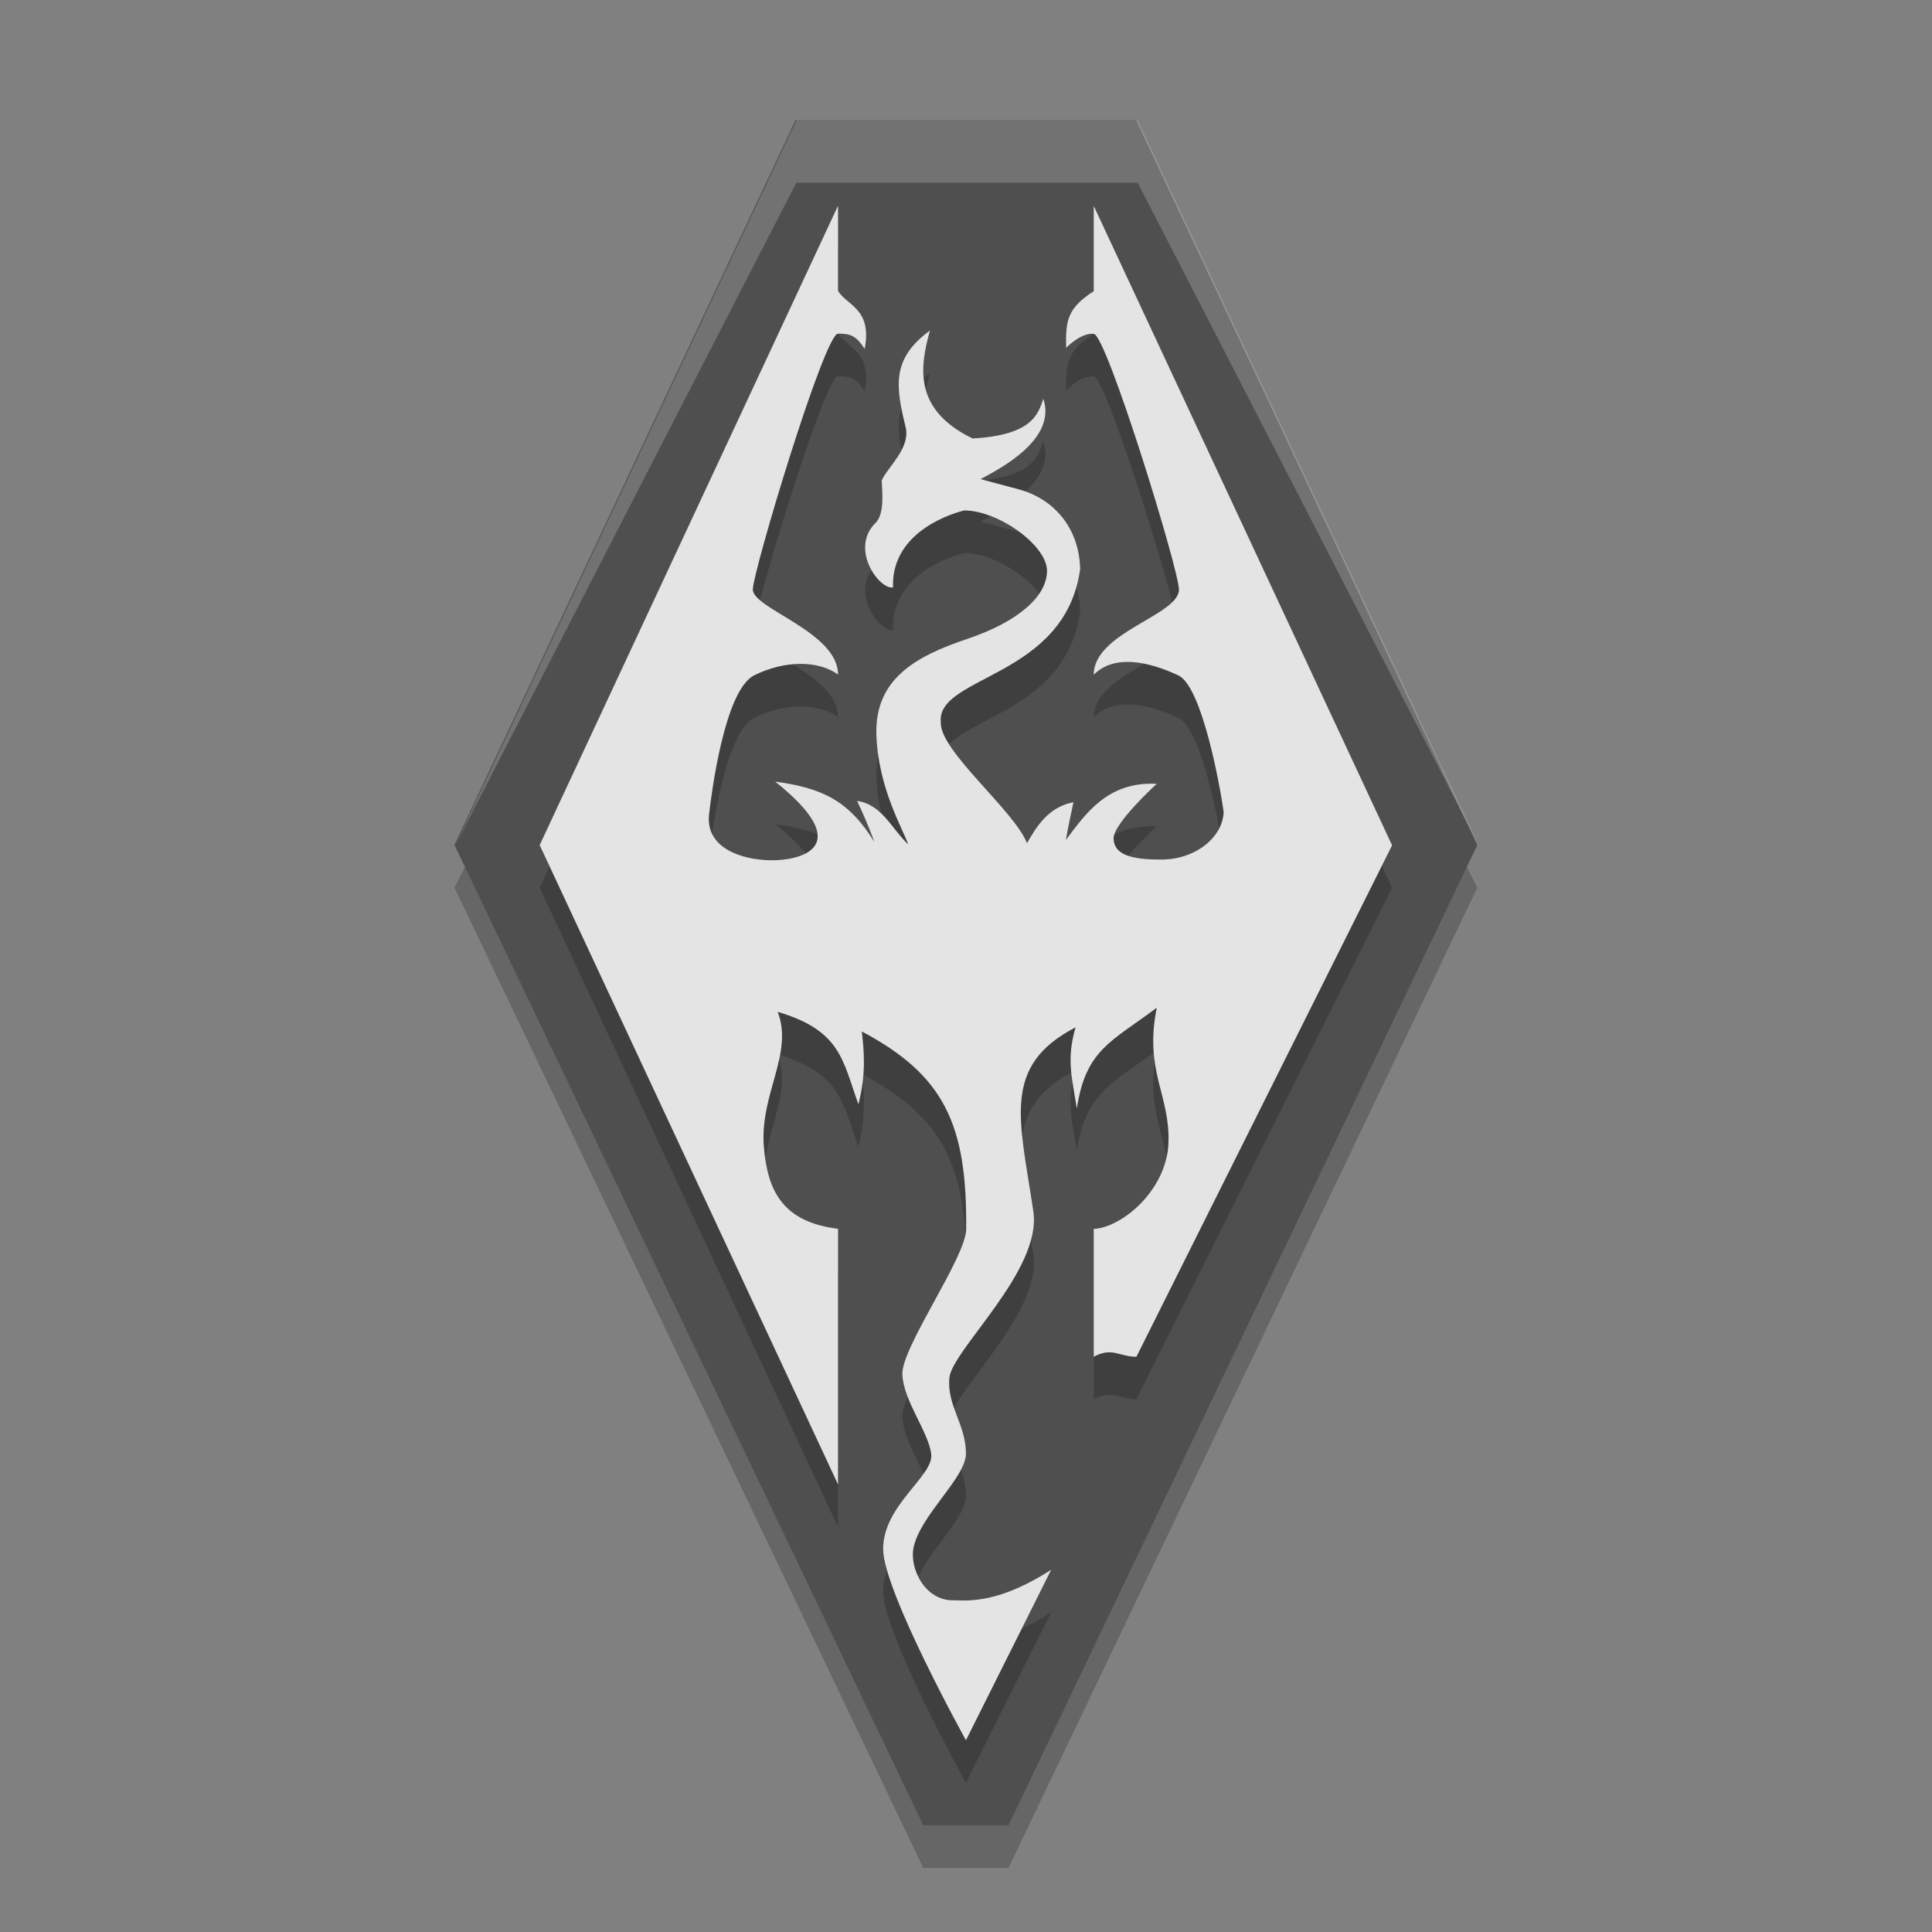 <svg width="32" height="32" version="1.1" xmlns="http://www.w3.org/2000/svg">
 <rect width="100%" height="100%" fill="#808080" stroke="none"/>
 <g transform="matrix(1.758,0,0,1.758,1.935,2.05)">
  <g>
   <path d="m6.618 0.427-3.437 6.77 4.417 9.236h0.803l4.417-9.236-3.437-6.77z" style="opacity:.2"/>
   <path d="m6.394-0.032-3.213 6.827 4.417 9.236h0.803l4.417-9.236-3.213-6.827z" style="fill:#4f4f4f"/>
   <path transform="matrix(.402 0 0 .402 -1.638 -1.638)" d="m20 4-8 17 8-15.544h8l8 15.544-8-17z" style="fill:#ffffff;opacity:.2"/>
  </g>
  <g transform="translate(0 -.113)">
   <path d="m6.795 1.286-2.811 6.024 2.811 6.024v-2.409c-0.517-0.064-0.665-0.35-0.699-0.775-0.04-0.492 0.283-0.878 0.13-1.269 0.597 0.176 0.611 0.457 0.761 0.871 0.074-0.289 0.053-0.5 0.032-0.686 0.775 0.411 0.994 0.875 0.983 1.865-0.003 0.265-0.613 1.115-0.601 1.367 0.012 0.252 0.245 0.537 0.272 0.749 0.026 0.208-0.453 0.479-0.453 0.895-4e-7 0.394 0.78 1.802 0.78 1.802l0.803-1.606c-0.427 0.273-0.702 0.299-0.902 0.287-0.286 0.017-0.434-0.3-0.395-0.494 0.061-0.306 0.494-0.661 0.494-0.888 0-0.272-0.177-0.445-0.157-0.709 0.02-0.264 0.876-1.015 0.792-1.573-0.13-0.871-0.301-1.371 0.398-1.734-0.088 0.299-0.034 0.474 0.012 0.765 0.083-0.559 0.333-0.633 0.753-0.95-0.121 0.597 0.127 0.822 0.11 1.273-0.016 0.451-0.445 0.801-0.704 0.811v1.205c0.173-0.095 0.243 1.4e-4 0.402 0l2.409-4.819-2.811-6.024v0.803c-0.247 0.161-0.266 0.273-0.26 0.534 0 0 0.137-0.144 0.26-0.132 0.122 0.012 0.799 2.212 0.803 2.409-6e-6 0.244-0.803 0.402-0.803 0.803 0.193-0.193 0.509-0.128 0.797 0.006 0.224 0.104 0.395 1.053 0.427 1.286-0.008 0.237-0.26 0.445-0.576 0.449-0.315 0.004-0.457-0.055-0.461-0.197-0.004-0.142 0.406-0.516 0.406-0.516-0.47-0.026-0.68 0.298-0.855 0.528 0.023-0.138 0.047-0.237 0.071-0.355-0.239 0.046-0.35 0.234-0.438 0.386-0.119-0.307-0.824-0.87-0.812-1.139-0.043-0.442 1.171-0.414 1.313-1.443-0.008-0.39-0.25-0.665-0.583-0.753-0.268-0.071-0.355-0.095-0.355-0.095 0.18-0.097 0.72-0.373 0.591-0.757-0.05 0.151-0.111 0.343-0.666 0.374-0.568-0.274-0.494-0.684-0.402-1.017-0.374 0.273-0.319 0.539-0.225 0.93 0.027 0.193-0.172 0.355-0.23 0.483 0.011 0.161 0.021 0.337-0.07 0.412-0.225 0.245 0.05 0.619 0.177 0.595-0.017-0.485 0.473-0.674 0.67-0.725 0.323-3.8e-6 0.784 0.331 0.781 0.572-0.004 0.24-0.272 0.477-0.753 0.639-0.481 0.162-0.867 0.374-0.855 0.895 0.015 0.509 0.254 0.902 0.3 1.041-0.16-0.154-0.249-0.377-0.481-0.41 0.055 0.118 0.113 0.249 0.162 0.386-0.243-0.393-0.495-0.508-0.934-0.568 0.773 0.617 0.239 0.746-0.047 0.741-0.273-0.005-0.612-0.116-0.576-0.434 0.022-0.191 0.145-1.17 0.426-1.309 0.296-0.146 0.608-0.138 0.789-0.007 0-0.402-0.808-0.621-0.803-0.803 0.005-0.182 0.675-2.409 0.803-2.409s0.174 0.027 0.251 0.144c0.073-0.38-0.169-0.409-0.251-0.546 4e-6 -0.095 0-0.803 0-0.803z" style="opacity:.2"/>
   <path d="m6.795 0.885-2.811 6.024 2.811 6.024v-2.409c-0.517-0.064-0.665-0.35-0.699-0.775-0.04-0.492 0.283-0.878 0.13-1.269 0.597 0.176 0.611 0.457 0.761 0.871 0.074-0.289 0.053-0.5 0.032-0.686 0.775 0.411 0.994 0.875 0.983 1.865-0.003 0.265-0.613 1.115-0.601 1.367 0.012 0.252 0.245 0.537 0.272 0.749 0.026 0.208-0.453 0.479-0.453 0.895-4e-7 0.394 0.78 1.802 0.78 1.802l0.803-1.606c-0.427 0.273-0.702 0.299-0.902 0.287-0.286 0.017-0.434-0.3-0.395-0.494 0.061-0.306 0.494-0.661 0.494-0.888 0-0.272-0.177-0.445-0.157-0.709 0.02-0.264 0.876-1.015 0.792-1.573-0.13-0.871-0.301-1.371 0.398-1.734-0.088 0.299-0.034 0.474 0.012 0.765 0.083-0.559 0.333-0.633 0.753-0.95-0.121 0.597 0.127 0.822 0.11 1.273-0.016 0.451-0.445 0.801-0.704 0.811v1.205c0.173-0.095 0.243 1.4e-4 0.402 0l2.409-4.819-2.811-6.024v0.803c-0.247 0.161-0.266 0.273-0.26 0.534 0 0 0.137-0.144 0.26-0.132 0.122 0.012 0.799 2.212 0.803 2.409-6e-6 0.244-0.803 0.402-0.803 0.803 0.193-0.193 0.509-0.128 0.797 0.006 0.224 0.104 0.395 1.053 0.427 1.286-0.008 0.237-0.26 0.445-0.576 0.449-0.315 0.004-0.457-0.055-0.461-0.197-0.004-0.142 0.406-0.516 0.406-0.516-0.47-0.026-0.68 0.298-0.855 0.528 0.023-0.138 0.047-0.237 0.071-0.355-0.239 0.046-0.35 0.234-0.438 0.386-0.119-0.307-0.824-0.87-0.812-1.139-0.043-0.442 1.171-0.414 1.313-1.443-0.008-0.39-0.25-0.665-0.583-0.753-0.268-0.071-0.355-0.095-0.355-0.095 0.18-0.097 0.72-0.373 0.591-0.757-0.05 0.151-0.111 0.343-0.666 0.374-0.568-0.274-0.494-0.684-0.402-1.017-0.374 0.273-0.319 0.539-0.225 0.93 0.027 0.193-0.172 0.355-0.23 0.483 0.011 0.161 0.021 0.337-0.07 0.412-0.225 0.245 0.05 0.619 0.177 0.595-0.017-0.485 0.473-0.674 0.67-0.725 0.323-3.8e-6 0.784 0.331 0.781 0.572-0.004 0.24-0.272 0.477-0.753 0.639-0.481 0.162-0.867 0.374-0.855 0.895 0.015 0.509 0.254 0.902 0.3 1.041-0.16-0.154-0.249-0.377-0.481-0.41 0.055 0.118 0.113 0.249 0.162 0.386-0.243-0.393-0.495-0.508-0.934-0.568 0.773 0.617 0.239 0.746-0.047 0.741-0.273-0.005-0.612-0.116-0.576-0.434 0.022-0.191 0.145-1.17 0.426-1.309 0.296-0.146 0.608-0.138 0.789-0.007 0-0.402-0.808-0.621-0.803-0.803 0.005-0.182 0.675-2.409 0.803-2.409s0.174 0.027 0.251 0.144c0.073-0.38-0.169-0.409-0.251-0.546 4e-6 -0.095 0-0.803 0-0.803z" style="fill:#e4e4e4"/>
  </g>
 </g>
</svg>
